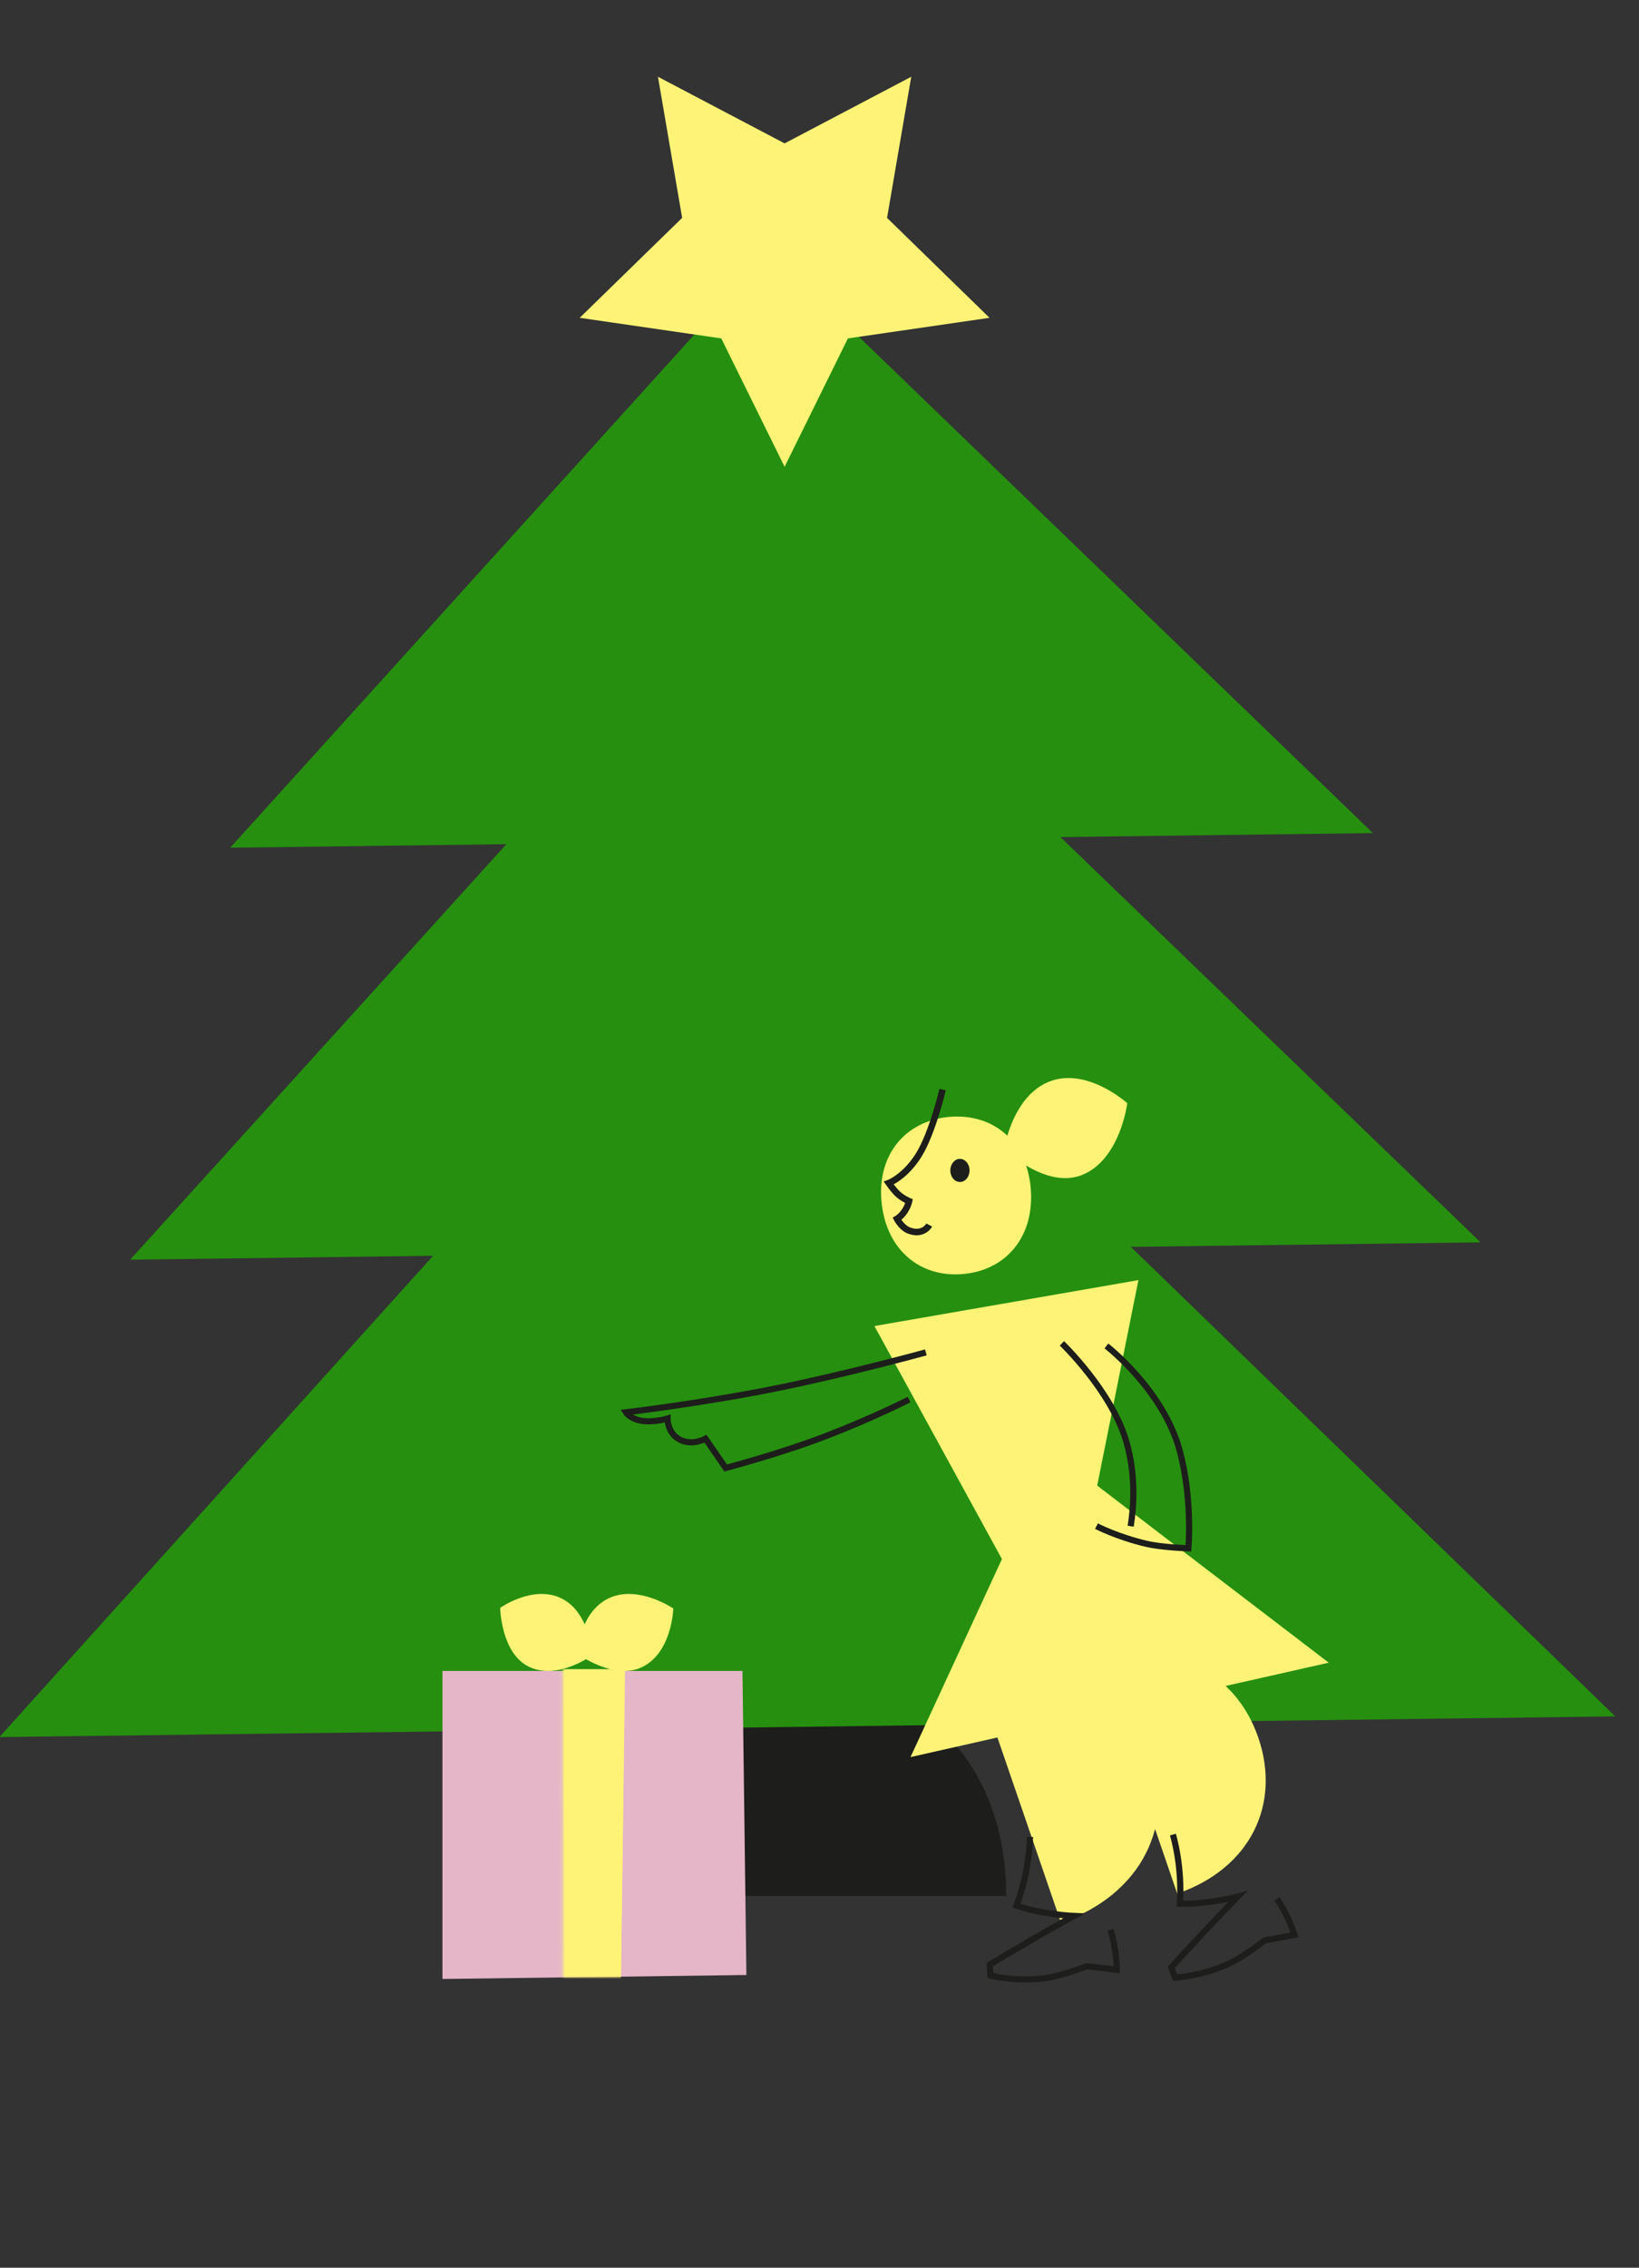 <?xml version="1.0" encoding="UTF-8"?>
<svg width="426px" height="589px" viewBox="0 0 426 589" version="1.1" xmlns="http://www.w3.org/2000/svg" xmlns:xlink="http://www.w3.org/1999/xlink">
    <rect x="0" y="0" width="426" height="589" fill="#333333" stroke="none"/>
    <title>Weihnachten</title>
    <defs>
        <polygon id="path-1" points="0 0.026 80 0.026 80 16.176 0 16.176"></polygon>
    </defs>
    <g id="Weihnachten" stroke="none" stroke-width="1" fill="none" fill-rule="evenodd">
        <path d="M207.959,435.618 C177.119,435.618 154.395,457.531 154.395,492.429 L261.523,492.429 C261.523,457.531 238.799,435.618 207.959,435.618" id="Fill-1-Copy" fill="#1D1D1B"></path>
        <polygon id="Fill-10-Copy" fill="#268F0F" points="200.134 65.18 59.834 220.18 356.834 216.377"></polygon>
        <polygon id="Fill-10-Copy-2" fill="#268F0F" points="199.649 144.18 33.834 327.18 384.834 322.679"></polygon>
        <polygon id="Fill-10-Copy-3" fill="#268F0F" points="198.231 231.18 -0.166 451.18 419.834 445.796"></polygon>
        <g id="Group-2" transform="translate(115, 413.718)">
            <polygon id="Fill-6-Copy" fill="#E5B5C8" points="0 100.282 79 99.256 77.975 20.282 0 20.282"></polygon>
            <g id="Group-5-Copy" transform="translate(39, 59.782) rotate(90) translate(-39, -59.782) translate(-1, 51.282)">
                <mask id="mask-2" fill="white">
                    <use xlink:href="#path-1"></use>
                </mask>
                <g id="Clip-4"></g>
                <polygon id="Fill-3" fill="#FEF377" mask="url(#mask-2)" points="0 16.176 80 15.814 80 1.115 0 0.026"></polygon>
                <polygon id="Fill-3-Copy" fill="#FEF377" mask="url(#mask-2)" points="0 18.726 92.371 18.306 92.371 1.287 0 0.026"></polygon>
            </g>
            <path d="M39,16.121 C39,16.121 38.353,4.937 30.77,1.356 C23.451,-2.101 15,3.896 15,3.896 C15,3.896 15.222,15.771 22.541,19.228 C30.124,22.809 39,16.121 39,16.121" id="Fill-17-Copy" fill="#FEF377"></path>
            <path d="M60,4.057 C60,4.057 50.638,-2.347 42.964,1.528 C35.558,5.268 35,15.769 35,15.769 C35,15.769 44.645,22.942 52.051,19.202 C59.725,15.327 60,4.057 60,4.057" id="Fill-17-Copy-2" fill="#FEF377"></path>
        </g>
        <g id="Group" transform="translate(162.504, 280)">
            <polygon id="Fill-8-Copy" fill="#FEF377" transform="translate(106.505, 105.354) rotate(81) translate(-106.505, -105.354) " points="154.517 106.152 58.494 70.532 59.541 140.175"></polygon>
            <polygon id="Fill-10-Copy" fill="#FEF377" transform="translate(120.716, 130.388) rotate(77) translate(-120.716, -130.388) " points="85.824 132.419 155.05 186.106 155.608 74.67"></polygon>
            <path d="M148.88,160.195 C130.793,160.18 117.477,172.931 117.494,193.257 L180.321,193.309 C180.304,172.984 166.966,160.211 148.88,160.195" id="Fill-1-Copy" fill="#FEF377" transform="translate(148.907, 176.752) rotate(71) translate(-148.907, -176.752) "></path>
            <path d="M119.306,162.52 C99.461,162.504 84.85,176.597 84.869,199.062 L153.805,199.12 C153.786,176.655 139.152,162.537 119.306,162.52" id="Fill-1-Copy-2" fill="#FEF377" transform="translate(119.337, 180.82) rotate(71) translate(-119.337, -180.82) "></path>
            <path d="M87.801,50.912 C98.968,49.933 106.499,41.224 105.388,28.504 C104.317,16.228 95.404,9.11 84.237,10.09 C73.07,11.068 65.526,19.629 66.598,31.906 C67.708,44.626 76.633,51.892 87.801,50.912" id="Fill-5-Copy" fill="#FEF377"></path>
            <path d="M130.496,6.535 C130.496,6.535 119.931,-3.029 110.071,0.983 C100.556,4.856 98.496,18.421 98.496,18.421 C98.496,18.421 109.306,29.021 118.822,25.149 C128.681,21.137 130.496,6.535 130.496,6.535" id="Fill-77-Copy" fill="#FEF377"></path>
            <path d="M82.496,3 C82.496,3 79.834,14.339 76.262,20.04 C72.689,25.741 68.496,27.287 68.496,27.287 C68.496,27.287 69.717,29.044 70.84,30.112 C72.035,31.247 73.775,31.987 73.775,31.987 C73.775,31.987 73.492,33.366 72.537,34.714 C71.583,36.062 70.636,36.588 70.636,36.588 C70.636,36.588 71.851,38.881 73.729,39.594 C77.513,41.033 79.022,38.183 79.022,38.183" id="Stroke-65-Copy" stroke="#1D1D1B" stroke-width="1.692"></path>
            <path d="M86.996,27 C88.377,27 89.496,25.658 89.496,24.001 C89.496,22.342 88.377,21 86.996,21 C85.615,21 84.496,22.342 84.496,24.001 C84.496,25.658 85.615,27 86.996,27" id="Fill-35-Copy" fill="#1D1D1B"></path>
            <path d="M105.521,197 C105.094,206.923 101.707,214.78 101.707,214.78 C108.472,217.257 116.562,217.737 116.562,217.737 C116.562,217.737 111.854,220.205 105.654,223.649 C100.949,226.267 94.496,229.973 94.496,229.973 L94.623,232.853 C97.599,233.56 102.654,234.392 108.464,233.797 C113.111,233.321 119.681,230.845 119.681,230.845 L127.496,231.898 C127.496,231.898 127.536,226.508 126.04,221.467" id="Stroke-25-Copy" stroke="#1D1D1B" stroke-width="1.6" transform="translate(110.996, 215.5) rotate(-1) translate(-110.996, -215.5) "></path>
            <path d="M147.757,193.916 C147.321,203.746 143.918,211.531 143.918,211.531 C150.7,213.98 158.81,214.448 158.81,214.448 C158.81,214.448 154.088,216.897 147.869,220.314 C143.149,222.91 136.677,226.587 136.677,226.587 L136.802,229.439 C139.785,230.137 144.853,230.957 150.679,230.363 C155.337,229.887 161.927,227.43 161.927,227.43 L169.762,228.467 C169.762,228.467 169.806,223.127 168.31,218.136" id="Stroke-25-Copy-2" stroke="#1D1D1B" stroke-width="1.6" transform="translate(153.22, 212.242) rotate(-18) translate(-153.22, -212.242) "></path>
            <g id="Group-Copy" transform="translate(128.164, 96.411) rotate(-32) translate(-128.164, -96.411) translate(112.664, 64.911)" stroke="#1D1D1B" stroke-width="1.6">
                <path d="M17.638,0.409 C17.638,0.409 22.022,17.678 18.339,30.826 C15.812,39.846 10.631,46.728 7.626,50.162" id="Stroke-19"></path>
                <path d="M0.101,45.428 C0.101,45.428 3.106,50.557 8.568,56.096 C11.565,59.138 17.303,62.978 17.303,62.978 C17.303,62.978 24.956,52.886 28.787,40.418 C33.62,24.69 27.087,7.115 27.087,7.115" id="Stroke-21"></path>
            </g>
            <path d="M71.856,95.257 C71.856,95.257 61.515,96.354 48.454,96.366 C35.391,96.378 20.97,94.759 20.97,94.759 L18.802,85.788 C18.802,85.788 14.957,86.369 12.511,83.652 C10.037,80.905 11.462,77.365 11.462,77.365 C11.462,77.365 7.653,77.096 4.933,75.467 C2.326,73.906 1.943,71.977 1.943,71.977 C1.943,71.977 20.987,76.812 40.033,80.058 C59.078,83.303 80.301,85.379 80.301,85.379" id="Stroke-23-Copy" stroke="#1D1D1B" stroke-width="1.6" transform="translate(41.122, 84.171) rotate(-21) translate(-41.122, -84.171) "></path>
        </g>
        <polygon id="Star" fill="#FEF377" transform="translate(203.928, 65.242) rotate(-36) translate(-203.928, -65.242) " points="203.928 93.242 171.012 110.547 177.299 73.895 150.669 47.938 187.47 42.59 203.928 9.242 220.386 42.59 257.188 47.938 230.558 73.895 236.844 110.547"></polygon>
    </g>
</svg>